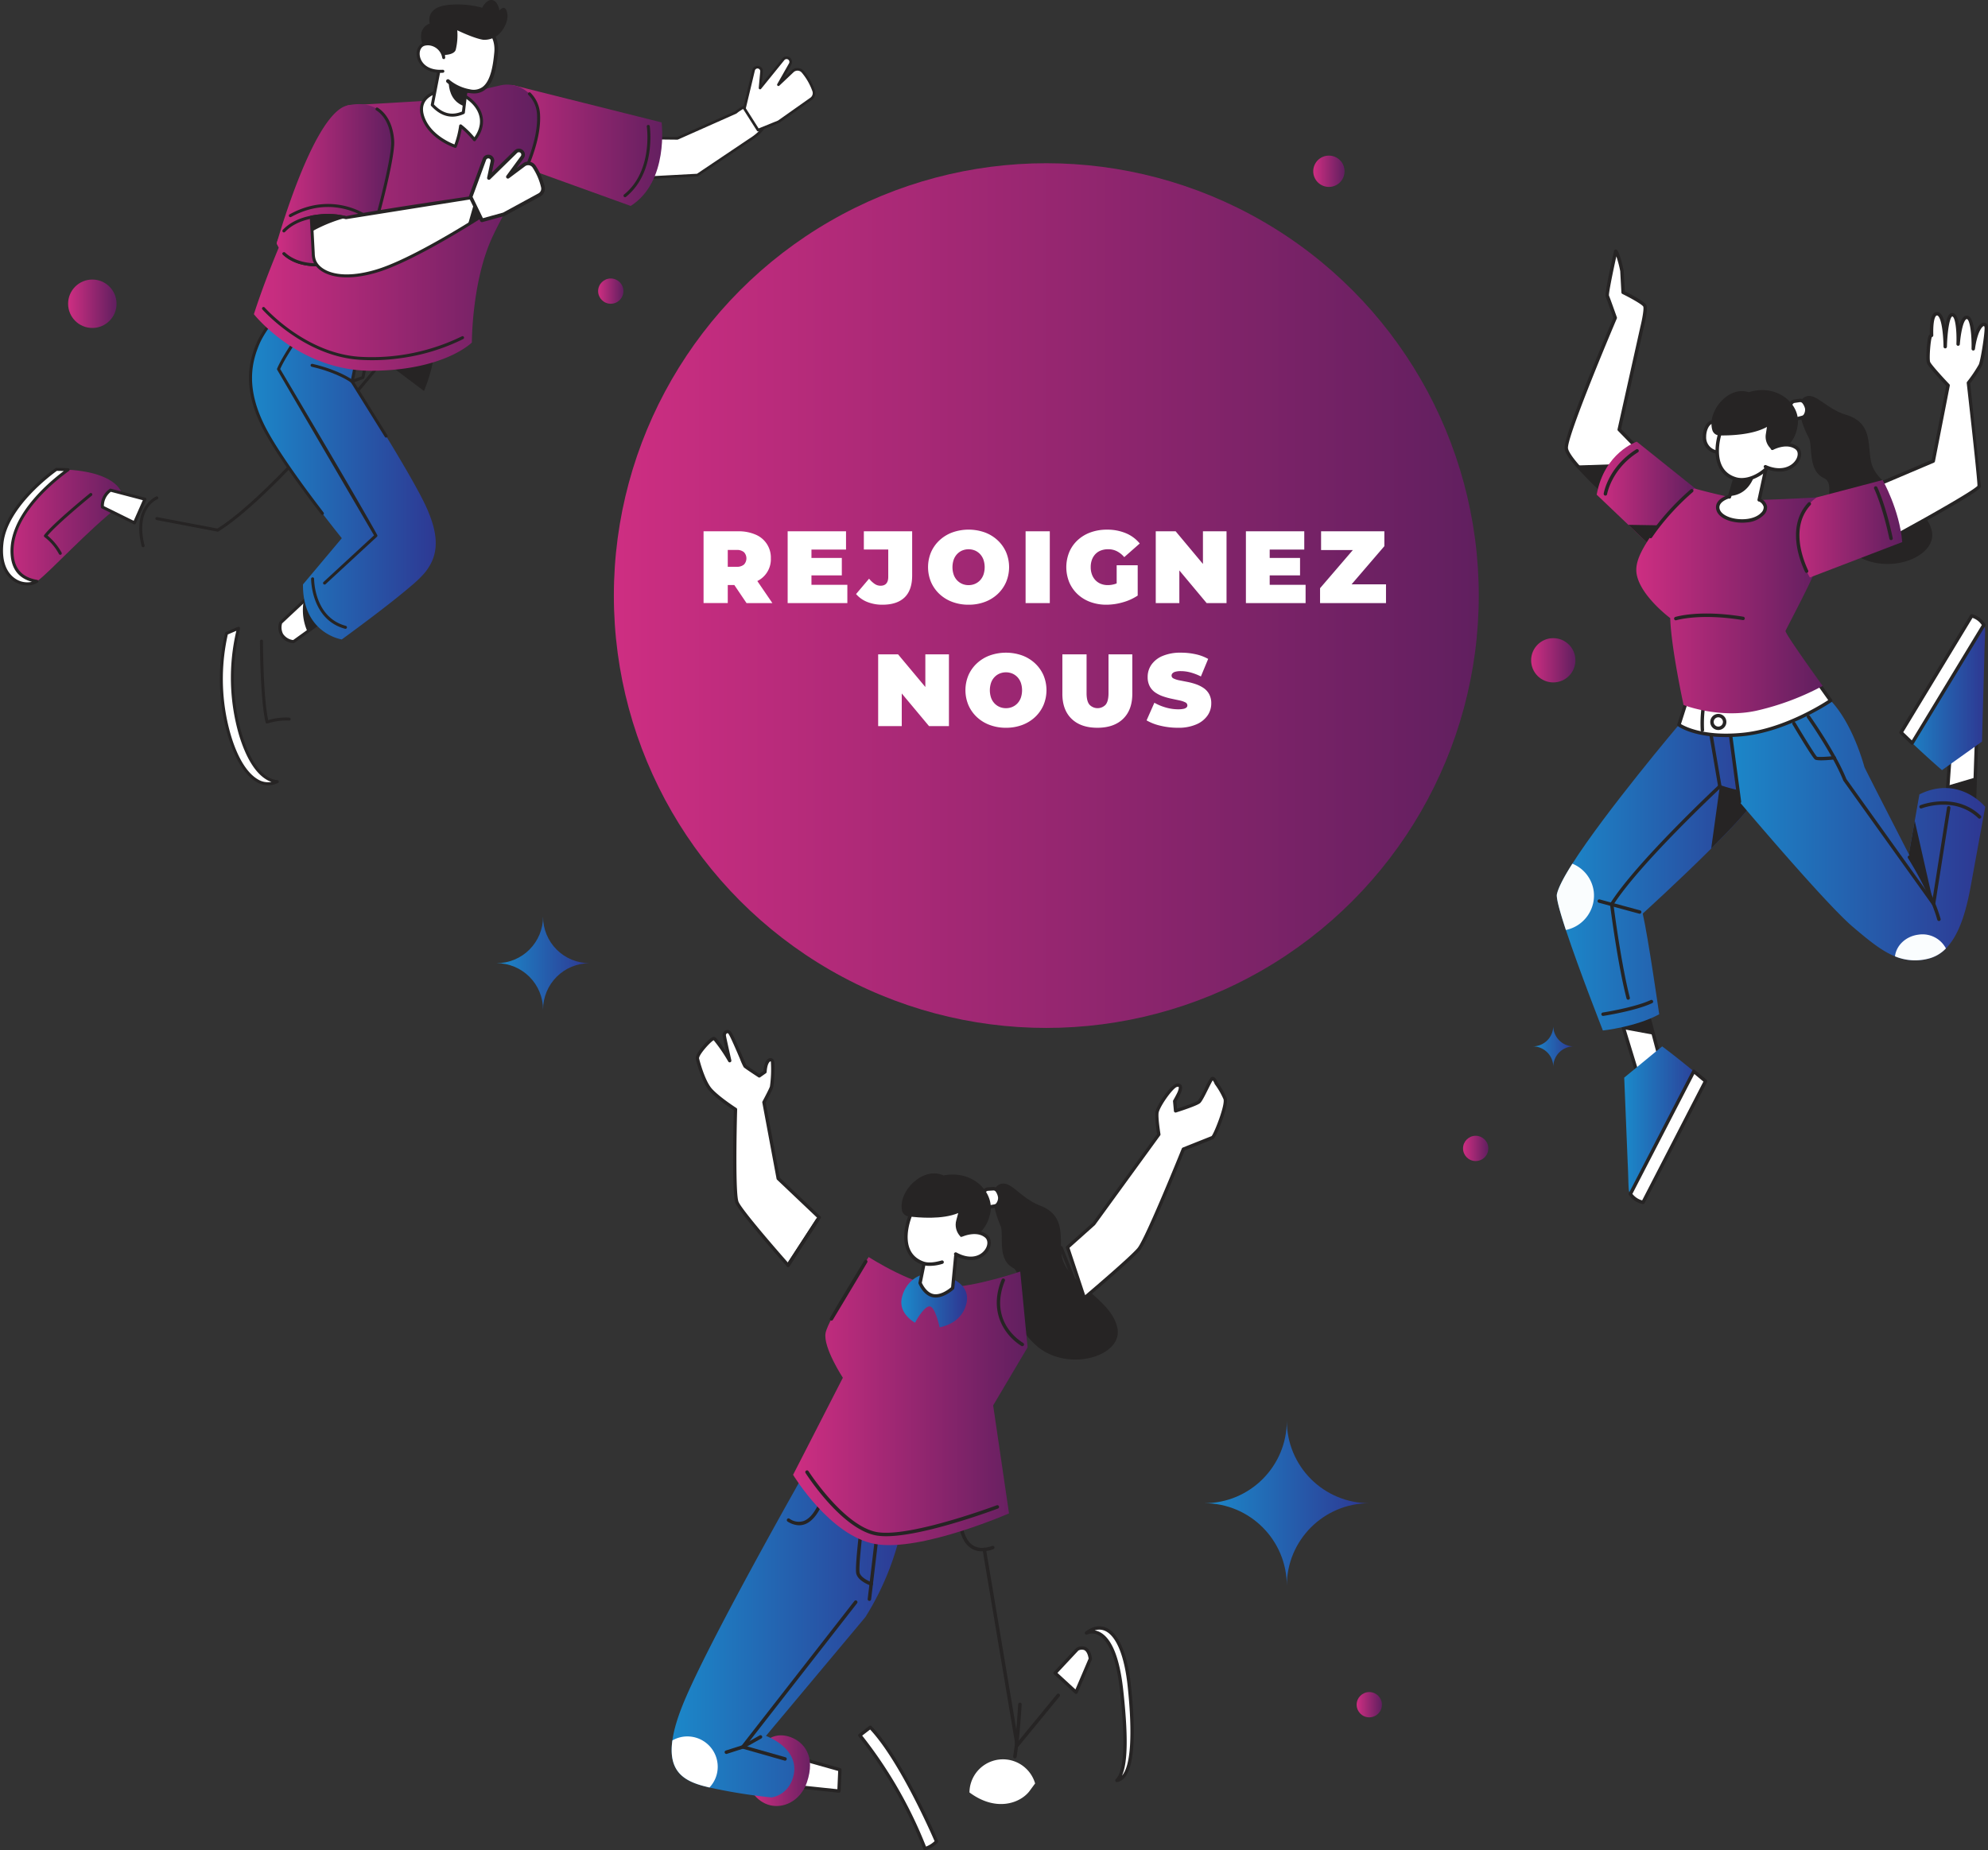 <svg xmlns="http://www.w3.org/2000/svg" xmlns:xlink="http://www.w3.org/1999/xlink" width="750.598" height="698.798" xmlns:v="https://vecta.io/nano"><rect width="100%" height="100%" fill="#333333" stroke="none"/><style><![CDATA[.B{fill:#262424}.C{fill:#fff}.D{fill:url(#D)}.E{fill:url(#E)}.F{fill:url(#H)}.G{fill:url(#C)}.H{fill:url(#G)}.I{stroke-linejoin:round}.J{stroke-miterlimit:10}]]></style><defs><linearGradient id="A" y1=".5" x2="1" y2=".5"><stop offset="0" stop-color="#1b89ca"/><stop offset="1" stop-color="#2e3792"/></linearGradient><linearGradient id="B" x1="0" xlink:href="#A"/><linearGradient id="C" x1="0" xlink:href="#A"/><linearGradient id="D" x1="0" xlink:href="#A"/><linearGradient id="E" y1=".5" x2="1" y2=".5"><stop offset="0" stop-color="#ce2e82"/><stop offset="1" stop-color="#601f5f"/></linearGradient><linearGradient id="F" x1="0" xlink:href="#E"/><linearGradient id="G" x1="0" xlink:href="#E"/><linearGradient id="H" x1="0" xlink:href="#E"/><linearGradient id="I" x1="-.001" xlink:href="#E"/></defs><g transform="translate(-54.574 -19.001)"><path d="M682.557 423.667l-8.881 3.661-5.984-19.615-1.518-4.977 10.791-.16 1.91 7.193z" class="C"/><g class="B"><path d="M673.753 427.974a.64.64 0 0 1-.692-.454l-7.5-24.593a.64.64 0 0 1 .1-.568.63.63 0 0 1 .511-.263l10.791-.165a.64.64 0 0 1 .635.48l5.592 21.1c.083.313-.078.64-.377.764l-8.881 3.661a1.22 1.22 0 0 1-.179.038zm-6.712-24.6l7.048 23.09 7.7-3.175-5.313-20.059z"/><path d="M678.876 409.768l-11.184-2.055-1.518-4.977 10.791-.16z"/></g><path d="M669.618 468.712c-.258-1.379-.2-5.117-.491-10.766l-1.306-31.981 14.328-11.793c4.141 3.077 8.679 6.748 11.938 9.423l4.451 3.712-23.6 45.767c-1.946-.389-3.663-1.523-4.786-3.16a3.4 3.4 0 0 1-.534-1.202z" fill="url(#A)"/><path d="M670.15 469.92l23.932-46.325 4.451 3.712-23.6 45.767a7.63 7.63 0 0 1-4.783-3.154z" class="C"/><path d="M675.013 473.72c-.069.01-.139.006-.206-.01-2.115-.428-3.981-1.663-5.2-3.444-.123-.195-.135-.439-.031-.645l23.932-46.325a.65.65 0 0 1 .986-.2l4.461 3.718a.65.65 0 0 1 .155.79l-23.6 45.767c-.096.193-.283.324-.497.349zm-4.11-3.852a7.06 7.06 0 0 0 3.692 2.463l23.132-44.864-3.434-2.866z" class="B"/><path d="M717.435 320.799l-.237.351c-2.85 4.224-9.413 11.2-16.538 18.319-12.1 12.087-25.853 24.551-25.853 24.551 2.055 8.87 6.227 38.022 6.227 38.022-8.84 4.812-21.268 6.129-21.268 6.129s-8.9-22.6-13.972-37.966c-2.215-6.723-3.707-12.051-3.392-13.5.558-2.545 2.721-6.63 5.84-11.53 12.5-19.641 40.227-52.449 40.227-52.449 14.065-15.371 28.739-19.058 36.06-8.494s.124 25.442-7.094 36.567z" fill="url(#B)"/><g class="B"><path d="M717.197 321.15c-2.85 4.224-9.413 11.2-16.538 18.319l3.253-23.514 11.142 3.093c.005.001.857.837 2.143 2.102z"/><path d="M669.39 396.551a.65.65 0 0 1-.7-.48c-3.444-13.363-6.2-35.286-6.227-35.508a.64.64 0 0 1 .093-.423c9.924-15.676 40.6-44.363 40.914-44.652a.65.65 0 0 1 .639-.163c.227.066.399.251.45.481a.65.65 0 0 1-.205.626c-.3.284-30.613 28.62-40.578 44.2.3 2.38 2.933 22.569 6.165 35.116a.64.64 0 0 1-.07.489.65.65 0 0 1-.395.296zm-9.474 6.108c-.354.047-.679-.202-.725-.556s.202-.679.555-.725c.119-.021 11.984-1.869 18.066-4.7.211-.106.463-.089.657.045s.3.363.276.598-.174.438-.392.53c-6.247 2.912-17.922 4.735-18.417 4.812z"/><path d="M673.728 364.074c-.081.01-.164.005-.243-.016l-15.242-4.131a.65.65 0 0 1-.296-1.092.65.65 0 0 1 .637-.158l15.242 4.131c.167.045.309.155.394.305s.107.328.06.495c-.076.25-.292.433-.552.466z"/></g><path d="M656.327 355.744c.75 6.815-3.812 13.081-10.528 14.462-2.215-6.723-3.707-12.051-3.392-13.5.558-2.545 2.721-6.63 5.84-11.53a13.1 13.1 0 0 1 8.08 10.568z" fill="#fafdfe"/><path d="M800.902 296.806l-.532 15.815-.336 9.888-10.265-3.351.253-3.475 1.3-18.293z" class="C"/><g class="B"><path d="M800.114 323.15a.7.7 0 0 1-.274-.026l-10.265-3.351c-.282-.092-.465-.365-.444-.661l1.549-21.768c.025-.32.28-.575.6-.6l9.583-.583c.182-.012.36.054.491.181s.202.303.196.485l-.867 25.7a.64.64 0 0 1-.274.506c-.087.062-.189.102-.295.117zm-9.66-4.451l8.963 2.928.816-24.133-8.308.506z"/><path d="M800.372 312.622l-.336 9.888-10.265-3.351.248-3.475 10.353-3.062z"/></g><path d="M804.043 256.29c.166 1.394-.15 5.122-.248 10.771l-.888 32-15.1 10.781c-3.919-3.356-8.2-7.327-11.266-10.218l-4.187-4.012 26.684-44.043a7.65 7.65 0 0 1 4.559 3.48c.224.383.375.803.446 1.241z" class="G"/><path d="M803.594 255.051l-27.056 44.575-4.187-4.012 26.684-44.043a7.63 7.63 0 0 1 4.559 3.48z" class="C"/><path d="M776.615 300.266c-.19.021-.38-.041-.521-.17l-4.2-4.017c-.217-.21-.259-.543-.1-.8l26.684-44.043a.65.65 0 0 1 .728-.289 8.31 8.31 0 0 1 4.952 3.79.64.64 0 0 1-.016.645l-27.056 44.575c-.103.164-.273.273-.465.3zm-3.444-4.755l3.232 3.093 26.437-43.561c-.847-1.26-2.081-2.21-3.516-2.706zm-61.432 23.322c-.069.01-.139.006-.207-.01-8.127-1.683-8.2-2.323-8.261-2.788-.067-.547-2.819-16.59-3.878-22.724a.65.65 0 0 1 .527-.749.64.64 0 0 1 .749.527l3.852 22.553a50.25 50.25 0 0 0 7.275 1.91.65.65 0 0 1-.057 1.281z" class="B"/><path d="M804.126 323.717l-5.272 28.827c-1.5 8.421-3.893 18.893-9.568 24.639a13.77 13.77 0 0 1-6.877 3.919 19.88 19.88 0 0 1-12.356-.935c-5.112-2.06-9.981-6.093-15.98-11.189-10.451-8.891-42.742-47.167-42.742-47.167-.955-5.674-4.048-30.618-4.048-30.618-1.559-21.8 30-16.564 38.482-7.626s12.536 24.448 12.769 25.145c.207.635 13.8 27.123 16.347 32.09l.408.8 2.23-12.645 1.756-9.955c15.026-7.429 24.851 4.715 24.851 4.715z" class="D"/><g class="B"><path d="M784.619 360.32l-9.335-18.727 2.231-12.645zm-73.21-37.867c-.352.042-.672-.207-.718-.558l-3.563-26.7c-.023-.171.023-.343.128-.48s.26-.226.43-.248h.01c.352-.042.672.207.718.558l3.563 26.7c.023.171-.023.343-.128.48s-.26.226-.43.248z"/><path d="M786.726 366.815c-.316.039-.613-.159-.7-.465-3.093-10.9-10.962-23.121-11.039-23.245-.139-.194-.161-.448-.055-.662s.32-.353.558-.361.462.116.581.323c.078.124 8.05 12.506 11.2 23.6a.65.65 0 0 1-.444.8c-.033.005-.067.009-.101.01z"/><path d="M784.7 360.964a.66.66 0 0 1-.6-.258l-33.489-46.8a.67.67 0 0 1-.073-.134c-4.074-10.167-13.605-23.6-13.7-23.731-.207-.289-.14-.692.15-.899s.692-.14.898.149c.1.134 9.671 13.626 13.822 23.927l32.513 45.468 5.484-34.749c.069-.338.392-.562.733-.508s.58.365.542.708l-5.726 36.287c-.041.257-.232.465-.485.527a.23.23 0 0 1-.069.012z"/><path d="M802.045 328.163c-.191.022-.382-.042-.521-.176-8.969-8.561-21.262-3.748-21.386-3.7-.331.134-.709-.026-.842-.358s.026-.709.357-.842c.129-.052 13.2-5.163 22.765 3.96.124.118.196.281.2.453s-.061.338-.179.461c-.104.11-.243.182-.394.202zm-54.87-22.341h-.005c-2.36.253-6.454.583-7.342-.01-.852-.573-6.2-9.438-8.457-13.223-.119-.198-.123-.445-.011-.647a.65.65 0 0 1 1.121-.019c2.768 4.642 7.415 12.227 8.1 12.831.49.222 3.749.067 6.459-.222a.65.65 0 0 1 .715.576.65.65 0 0 1-.576.715z"/></g><path d="M789.286 377.184a13.77 13.77 0 0 1-6.877 3.919 19.88 19.88 0 0 1-12.356-.935c.48-4.146 4.13-7.636 8.922-8.2a9.96 9.96 0 0 1 10.311 5.216z" fill="#fafdfe"/><path d="M691.252 284.042l-2.773 8.68s7.141 5.339 24.081 3.666 33.2-12.815 33.2-12.815l-4.42-6.2c.001-.007-26.88 14.884-50.088 6.669z" class="C"/><g class="B"><path d="M713.505 296.935l-.878.093c-17 1.683-24.231-3.568-24.531-3.79-.22-.165-.311-.451-.227-.713l2.773-8.68c.053-.167.172-.306.33-.382a.65.65 0 0 1 .5-.031c22.672 8.024 49.294-6.485 49.557-6.63.288-.16.651-.078.842.191l4.42 6.2c.102.14.141.315.109.485s-.128.319-.269.418c-.169.117-16.031 10.877-32.626 12.839zm-24.262-4.487c1.673 1.007 8.922 4.714 23.25 3.294 14.891-1.44 29.379-10.419 32.348-12.345l-3.7-5.2c-3.816 1.972-28.171 13.807-49.475 6.666z"/><path d="M697.411 295.356c-.171.02-.342-.028-.477-.135s-.221-.262-.241-.433c-.157-2.852-.053-5.712.31-8.545a.65.65 0 0 1 .722-.556.65.65 0 0 1 .564.716c-.345 2.731-.449 5.486-.31 8.235.021.171-.028.342-.135.477s-.263.221-.433.241z"/></g><circle cx="2.396" cy="2.396" r="2.396" transform="matrix(.993 -.117 .117 .993 700.692 289.541)" class="C"/><path d="M703.708 294.668a3.04 3.04 0 0 1-.713-6.04 3.04 3.04 0 0 1 3.377 2.663c.197 1.668-.996 3.18-2.664 3.377zm-.563-4.761a1.75 1.75 0 0 0-1.533 1.941 1.75 1.75 0 0 0 1.94 1.534 1.75 1.75 0 0 0 1.534-1.94 1.75 1.75 0 0 0-1.944-1.533z" class="B"/><path d="M674.54 142.605l-8.6 38.621 8.726 8.948-2.447 3.9h-.01v.01l-8.757 13.9a172.32 172.32 0 0 1-13.378-13.2c-2.272-2.613-3.955-5-4.125-6.428-.557-4.709 18.474-49.33 18.474-49.33l-2.995-8.256c-.395-.971 3.155-16.786 3.155-16.786.217-1.188 2.323 6.232 2.391 7.378l.439 8.044s7.6 3.738 8.194 5.106c.604 1.391-1.067 8.093-1.067 8.093z" class="C"/><g class="B"><path d="M663.536 208.628a.65.65 0 0 1-.5-.155c-4.718-4.172-9.204-8.598-13.44-13.259-2.711-3.119-4.11-5.339-4.28-6.774-.552-4.668 16.053-43.862 18.423-49.428l-2.9-7.988c-.4-.95 1.482-9.862 3.124-17.173.044-.375.372-.651.749-.63 1.342.083 2.912 8.039 2.917 8.117l.418 7.667c2.143 1.064 7.559 3.867 8.163 5.261.635 1.466-.625 6.857-1.033 8.488l-8.525 38.27 8.483 8.695c.21.215.245.546.083.8l-2.447 3.9c-.008.013-.016.025-.026.036l-8.736 13.874a.65.65 0 0 1-.454.294zm1.311-92.815c-1.513 6.841-2.922 13.936-2.793 14.788.382.9 2.881 7.915 2.984 8.215a.62.62 0 0 1-.016.47c-5.272 12.366-18.867 45.282-18.428 49 .078.651.7 2.308 3.971 6.082a166.45 166.45 0 0 0 12.753 12.635l8.318-13.22a.7.7 0 0 1 .067-.1l2.143-3.413-8.37-8.581c-.154-.156-.218-.38-.17-.594l8.6-38.621c.78-3.139 1.42-6.96 1.105-7.688-.331-.723-4.353-3.046-7.89-4.781-.209-.102-.347-.309-.361-.542 0 0-.382-6.9-.439-8.05a42.03 42.03 0 0 0-1.475-5.6zm.377-1.7z"/><path d="M672.224 194.072l-.005.01-8.757 13.9c-4.696-4.153-9.162-8.56-13.378-13.2l22.13-.713z"/></g><path d="M695.403 204.079l-10.27 14.6-5.705 8.112-.95-.9-9.113-8.695-3.842-3.661-8.1-7.724c2.886-15.96 15.134-20.013 15.134-20.013z" class="E"/><path d="M685.784 217.468l-.645 1.213-5.705 8.112-.95-.9-9.113-8.695zm-24.99-11.297a.71.71 0 0 1-.181-.005c-.352-.056-.592-.386-.537-.738.067-.408 1.729-10.094 12.258-16.719a.65.65 0 0 1 .993.522.65.65 0 0 1-.301.573c-10.012 6.3-11.653 15.738-11.669 15.831-.047.284-.277.503-.563.536zm75.512-37.384c-4.854 2.034-.692 12.129 1.1 15.325s-.49 12.428 5.773 15.423-5.189 15.521 10.678 28.037c12.227 9.645 32.983 1.988 29.973-8.592s-20.013-15.273-22.651-24.985c-1.678-6.18.836-15.18-9.48-18.3-7.7-2.323-11.562-8.514-15.393-6.908z" class="B"/><path d="M728.727 257.271c-.325.909 14.029 20.762 14.029 20.762-7.77 4.175-16.061 7.297-24.655 9.284-14.22 3.268-27.866-2.065-27.866-2.065s-4.735-21.717-5.039-32.818c0 0-11.091-8.235-12.645-16.445-.718-3.821.754-8.333 7.1-17.034 4.288-5.695 9.206-10.888 14.659-15.48 0 0 6.63 1.848 12.867 3.134 2.692.611 5.429 1.008 8.184 1.188a85.61 85.61 0 0 0 3.625-.01c7.869-.15 21.428-.924 21.428-.924l-.2 26.493c-.019 2.167-11.157 23.006-11.487 23.915z" fill="url(#F)"/><path d="M712.772 253.187a.73.73 0 0 1-.181-.005c-16.109-2.654-24.99.021-25.078.046a.65.65 0 0 1-.647-.129c-.176-.158-.251-.399-.197-.629s.229-.412.457-.475c.372-.114 9.227-2.8 25.672-.088a.65.65 0 0 1 .532.744.63.63 0 0 1-.558.537zm-34.925-30.923c-.252.029-.497-.091-.628-.308s-.124-.49.019-.699l1.9-2.69a94.75 94.75 0 0 1 13.755-14.736.65.65 0 0 1 .914.067.65.65 0 0 1-.067.914 93.29 93.29 0 0 0-13.553 14.519 92.41 92.41 0 0 0-1.874 2.654c-.107.157-.277.259-.466.279z" class="B"/><path d="M719.973 213.109c-4.177 4.451-15.763 2.912-16.775-1.854-.563-2.623 2.215-4.027 3.991-4.647.124.031.248.047.367.072l.1-.361 2.339-7.915 7.146-2.623 4.606-1.688-2.964 13.7c.067-.01.14-.005.217-.01 2.173 1.268 3.029 3.127.973 5.326z" class="C"/><g class="B"><path d="M714.238 216.29c-2.097.241-4.221.082-6.258-.47-3.026-.842-5-2.458-5.416-4.43-.5-2.313 1.069-4.229 4.409-5.39.035-.011.071-.02.108-.026l2.287-7.745a.65.65 0 0 1 .4-.423l11.752-4.311a.64.64 0 0 1 .645.119c.178.155.257.394.207.625l-2.84 13.125a4.31 4.31 0 0 1 2.226 2.891 4 4 0 0 1-1.317 3.3h0c-1.688 1.603-3.881 2.57-6.203 2.735zm-7.007-9.015c-1.538.563-3.852 1.766-3.408 3.841.31 1.466 1.993 2.757 4.5 3.454 3.6 1.007 8.747.676 11.173-1.91a2.82 2.82 0 0 0 .981-2.236 3.2 3.2 0 0 0-1.652-1.993.64.64 0 0 1-.527-.212.66.66 0 0 1-.155-.573l2.716-12.547-10.347 3.8-2.349 7.957c-.093.318-.412.515-.738.454-.066-.006-.131-.017-.194-.035zm12.738 5.835h0z"/><path d="M717.481 196.655s-1.394 9.129-9.826 9.666l2.339-7.915 7.146-2.623a4.68 4.68 0 0 1 .341.872z"/></g><path d="M804.525 142.775c.077 2.484-1.456 12.428-2.236 14.147-1.364 2.312-2.869 4.539-4.507 6.666l4.048 39.05c-.134 1.012-11.08 7.358-20.374 12.578l-12.877 7.12-4.017-19.156-.3-1.456 20.245-8.607 5.6-28.579s-6.934-7.28-7.394-8.674.1-8.979.713-9.919c.107-.152.267-.259.449-.3-.108-3.78.17-7.941 1.921-8.148 2.964-.351 3.206 10.755 3.227 12.428.047-1.647.428-12.48 2.778-12.051s2.138 9.738 2.091 11.086c.108-1.342.909-10.311 3.346-10.1 2.628.227 2.375 11.87 2.375 11.87 1.411-10.041 4.834-10.448 4.912-7.955z" class="C"/><path d="M768.65 222.977c-.118.015-.239-.005-.346-.057-.185-.086-.319-.254-.361-.454l-4.316-20.612c-.06-.302.099-.606.382-.728l19.93-8.473 5.468-27.913c-1.564-1.652-6.852-7.3-7.311-8.674-.475-1.461-.01-9.242.785-10.471a1.36 1.36 0 0 1 .336-.351c-.119-5.509.682-8.179 2.5-8.4a1.82 1.82 0 0 1 1.441.475c.924.805 1.508 2.68 1.879 4.8.356-2.127.9-3.914 1.714-4.575.32-.274.746-.392 1.162-.32 1.384.253 2.07 2.411 2.4 4.915.241-1.3.832-2.51 1.709-3.5.348-.312.809-.469 1.275-.434 1.833.16 2.556 3.723 2.824 7.131 1.074-3.32 2.452-4.564 3.589-4.5.857.046 1.435.8 1.466 1.905h0c.078 2.473-1.435 12.542-2.292 14.437a53.03 53.03 0 0 1-4.425 6.583l4.017 38.952c-.078.578-.2 1.549-20.7 13.058l-12.888 7.125a.44.44 0 0 1-.238.081zM765 202.112l4.033 19.244 12.108-6.7c16.7-9.382 19.626-11.638 20.054-12.18.036-1.564-1.472-15.975-4.053-38.812-.019-.162.025-.325.124-.454 1.646-2.066 3.129-4.256 4.435-6.552.707-1.564 2.251-11.416 2.179-13.863-.016-.418-.15-.651-.248-.656-.418-.021-2.365 1.451-3.387 8.68-.045.342-.351.588-.694.559s-.604-.322-.592-.667c.129-5.881-.7-11.117-1.781-11.209a.41.41 0 0 0-.33.134c-1.146.966-1.988 5.4-2.313 9.371-.033.346-.333.604-.68.585s-.617-.309-.611-.657c.2-5.556-.5-10.234-1.559-10.43-.016-.005-.047-.005-.119.052-.945.764-1.725 5.447-1.9 11.385-.013.351-.3.629-.651.63s-.634-.285-.64-.635c-.072-4.946-.738-10.461-2.071-11.628a.53.53 0 0 0-.439-.165c-.718.083-1.5 2.1-1.348 7.487a.64.64 0 0 1-.511.651c-.506.816-1.11 8.055-.681 9.392.284.862 4.409 5.447 7.249 8.426a.64.64 0 0 1 .165.568l-5.6 28.579c-.041.211-.184.387-.382.47zm36.231.31zm3.294-59.651h0z" class="B"/><path d="M740.422 206.857l24.97-6.568s6.392 11.251 7.394 23.426l-34.868 13.373c0 .005-11.87-19.709 2.504-30.231z" class="H"/><path d="M736.761 235.352a.65.65 0 0 1-.661-.367c-2.334-4.967-6.9-17.462 1.146-26.167.245-.252.645-.262.903-.024s.279.639.047.902c-7.513 8.132-3.15 20.013-.924 24.742.149.324.011.707-.31.862-.064.026-.132.044-.201.052zm31.889-12.375c-.33.035-.634-.182-.707-.506-2.711-12.727-5.71-18.846-5.741-18.9-.103-.206-.088-.452.039-.645s.348-.303.578-.289.436.15.539.356c.124.253 3.1 6.3 5.85 19.213.035.168.002.342-.092.486s-.241.243-.408.278c-.013.002-.038.002-.058.007z" class="B"/><path d="M705.978 182.79s-1.472-4.905-4.838-4.44-5.411 10.559 2.231 11.468z" class="C"/><path d="M701.835 190.158c-2.719-.81-4.523-3.385-4.357-6.217-.026-2.752 1.327-5.917 3.568-6.232 3.873-.537 5.478 4.668 5.545 4.89.073.223.019.468-.141.641s-.4.244-.628.189-.408-.231-.47-.457c-.015-.041-1.358-4.373-4.131-3.986-1.312.181-2.478 2.535-2.458 4.936a4.97 4.97 0 0 0 4.673 5.251.64.64 0 0 1 .563.718c-.02.171-.106.327-.241.433s-.306.155-.477.135c-.49-.055-.974-.156-1.446-.3z" class="B"/><path d="M732.1 170.511l1.921-.274a1.7 1.7 0 0 1 1.6.656 5.7 5.7 0 0 1 1.11 2.323 4.01 4.01 0 0 1-.568 2.633 1.71 1.71 0 0 1-1.038.785l-2.143.563c-.495.129-1.022.031-1.437-.269s-.674-.769-.706-1.28l-.2-3.33a1.7 1.7 0 0 1 1.461-1.807z" class="C"/><path d="M731.845 177.787a2.51 2.51 0 0 1-.687-.341 2.34 2.34 0 0 1-.971-1.766l-.2-3.33c-.067-1.223.808-2.296 2.019-2.478h0l1.916-.274c.846-.125 1.692.22 2.21.9.603.762 1.025 1.651 1.234 2.6.153 1.068-.075 2.156-.645 3.072a2.32 2.32 0 0 1-1.435 1.084l-2.143.563a2.4 2.4 0 0 1-1.298-.03zm.346-6.635c-.546.08-.94.564-.909 1.115l.2 3.33a1.06 1.06 0 0 0 .439.8 1.04 1.04 0 0 0 .893.165l2.143-.563a1.04 1.04 0 0 0 .645-.48 3.32 3.32 0 0 0 .49-2.189c-.172-.749-.511-1.45-.991-2.05a1.06 1.06 0 0 0-1-.4z" class="B"/><path d="M703.639 183.833c-1.544 6.16-1.022 13.977 6.361 16.053 5.427 1.523 13.394-3.108 16.383-11.142s3.738-15.474-6.253-18.04c-1.071-.256-2.158-.442-3.253-.558-6.1-.511-8.432-.676-12.34 10.419-.351.981-.609 2.106-.898 3.268z" class="C"/><g class="B"><path d="M709.504 200.413c-7.306-2.267-8.163-10.094-6.5-16.739l.114-.46c.253-1.022.491-1.983.8-2.866 3.883-11.034 6.377-11.4 13-10.848a26.75 26.75 0 0 1 3.361.573c3.774.96 6.361 2.726 7.668 5.22 2.132 4.079.6 9.449-.971 13.672-3.248 8.731-11.653 13.089-17.163 11.54-.098-.025-.206-.061-.309-.092zm11.406-28.816c-.3-.093-.62-.181-.945-.268-1.037-.248-2.089-.427-3.149-.537-5.928-.5-7.926-.661-11.674 9.991-.289.821-.521 1.756-.764 2.747l-.113.465h0c-.749 2.984-2.515 12.867 5.907 15.273 4.962 1.394 12.686-2.907 15.6-10.75 2.163-5.819 2.494-9.831 1.033-12.619-1.032-1.984-2.968-3.394-5.896-4.303z"/><path d="M723.542 188.739c-1.766-1.396-2.627-3.647-2.241-5.865l.408-2.644c-5.519 3.067-14.2 3.279-17.937 3.206a2.8 2.8 0 0 1-2.654-1.921c-2.169-7.146 6.113-16.987 13.708-14.39 10.569-3.325 19.378 4.208 18.547 12-.924 8.659-7.696 11.395-9.831 9.614z"/></g><path d="M723.76 188.31s5.246-2.871 9.01-.238-1.688 11.623-11.628 7.192z" class="C"/><path d="M722.65 196.525a16.4 16.4 0 0 1-1.771-.671c-.216-.09-.366-.291-.392-.524s.076-.461.267-.597.441-.157.652-.056c5.535 2.463 9.759.583 11.339-2.21.728-1.291.909-2.984-.346-3.862-3.4-2.375-8.282.248-8.328.274-.314.171-.707.056-.878-.258s-.056-.707.258-.878c.227-.124 5.643-3.031 9.692-.2 1.657 1.162 1.952 3.392.728 5.556-1.68 2.971-5.81 5.104-11.221 3.426z" class="B"/><path d="M68.502 238.543l.253-.17c4.415-3.139 19.466-19.569 30.582-28.078 3.852-2.948 1.6-12.681-19.047-13.91-1.394-.077-2.871-.124-4.435-.129 0 0-18.8 12.986-20.524 27.613-1.694 14.364 8.612 17.54 13.171 14.674z" class="F"/><path d="M77.41 228.522c.074-.011.146-.036.212-.072a.57.57 0 0 0 .2-.78 22.81 22.81 0 0 0-5.277-6.4c3.805-4.6 16.548-14.968 16.683-15.077a.57.57 0 0 0 .082-.801.57.57 0 0 0-.801-.082c-.568.46-13.874 11.287-17.23 15.727a.57.57 0 0 0-.108.444.55.55 0 0 0 .253.377 19.76 19.76 0 0 1 5.416 6.387c.117.198.341.307.569.277z" class="B"/><path d="M68.503 238.543c-4.792-.774-8.587-3.361-9.268-9.33-1.719-15.128 15.428-28.785 21.061-32.823-1.394-.077-2.871-.124-4.435-.129 0 0-18.8 12.986-20.524 27.613-1.699 14.359 8.607 17.535 13.166 14.669z" class="C"/><path d="M59.921 238.6c-2.4-1.518-6.258-5.458-5.153-14.793 1.73-14.715 19.987-27.479 20.767-28.016.094-.069.208-.104.325-.1a83.1 83.1 0 0 1 4.466.129c.24.014.445.178.511.409s-.021.479-.217.618c-5.313 3.81-22.517 17.4-20.829 32.3.573 5.008 3.532 7.982 8.8 8.834a.57.57 0 0 1 .212 1.043 6.9 6.9 0 0 1-2.788.981 9.25 9.25 0 0 1-6.094-1.405zm-1.255-9.325c-1.637-14.442 13.5-27.51 20-32.394a90.28 90.28 0 0 0-2.628-.052c-1.738 1.24-18.549 13.58-20.138 27.113-1.033 8.721 2.458 12.325 4.631 13.7 1.808 1.165 4.009 1.556 6.108 1.084-4.725-1.292-7.4-4.463-7.973-9.45z" class="B"/><path d="M109.293 207.522l-12.98-3.413c-2.075 1.436-3.248 3.852-3.093 6.371l12.118 5.979z" class="C"/><path d="M105.085 216.976l-12.118-5.979c-.193-.095-.315-.291-.315-.506a7.72 7.72 0 0 1 3.377-6.872.59.59 0 0 1 .429-.057l12.98 3.413c.161.043.294.154.367.304s.076.323.01.476l-3.955 8.943a.57.57 0 0 1-.325.3c-.038.016-.078.026-.119.031a.61.61 0 0 1-.331-.053zm-8.669-12.248a6.75 6.75 0 0 0-2.623 5.4l11.266 5.561 3.444-7.791z" class="B"/><path d="M104.8 224.984s11.865 7.776 23.818 11.876c5.452 1.864 10.92 2.969 15.283 2.22 2.385-.413 5.458-1.895 8.984-4.187 17.132-11.086 44.89-40.909 55.474-56.492 2.504-3.683 4.618-7.616 6.31-11.736 6.423-15.6 5.54-31.093-1.781-36.024-6.057-4.079-13.182-.387-20.663 6.506a181.35 181.35 0 0 0-15.206 16.677c-12.733 15.227-47.058 52.727-47.058 52.727l-17.932-2.556c-13.729 4.918-7.229 20.989-7.229 20.989z" class="D"/><path d="M191.709 149.404l22.961 17.261c6.423-15.6 5.54-31.093-1.781-36.024-6.057-4.079-13.182-.387-20.663 6.506z" class="B"/><path d="M128.619 236.86c5.452 1.864 10.92 2.969 15.283 2.22 2.385-.413 5.458-1.895 8.984-4.187-.392-4.606-5.323-9.893-13.166-9.32-9.614.702-11.751 7.373-11.101 11.287z" class="H"/><path d="M136.843 219.769c.08-.01.156-.038.222-.083 23.452-14.54 67.887-70.876 68.336-71.444a.57.57 0 0 0-.9-.7c-.444.563-44.518 56.445-67.851 71.062l-22.734-4.322a.57.57 0 0 0-.212 1.12l22.951 4.363c.062.012.126.013.188.004zm-28.164 5.903c.021-.005.041-.005.062-.01a.57.57 0 0 0 .413-.692c-3.5-13.817 4.528-17.292 4.869-17.431a.57.57 0 0 0 .291-.732.57.57 0 0 0-.72-.321c-.093.036-9.3 3.945-5.545 18.763a.58.58 0 0 0 .63.423z" class="B"/><path d="M139.591 290.253c3.521 17.617 11.111 26.663 18.448 24.4 1.333-.387 2.56-1.076 3.583-2.014 3.687-3.4 3.558-9.511 3.5-14.488-.077-6.237 1.6-31.625 1.859-36.319s-2.349-10.786-7.559-10.259c-3.521.361-9.815 2.69-14.261 4.482-2.922 1.182-5.05 2.132-5.05 2.132a75.87 75.87 0 0 0-.52 32.066z" fill="url(#F)"/><path d="M163.832 291.125c.289-.038.502-.288.492-.579s-.238-.527-.528-.547c-2.688-.144-5.38.181-7.957.96-1.895-8.53-1.983-29.606-1.983-29.823a.57.57 0 0 0-.568-.568c-.151-.001-.296.058-.403.165s-.166.252-.165.403c0 .914.088 22.455 2.153 30.685.038.156.142.287.284.361s.308.089.46.036c2.611-.854 5.356-1.223 8.1-1.089a.88.88 0 0 0 .115-.004z" class="B"/><path d="M139.591 290.254c3.521 17.617 11.111 26.663 18.448 24.4a9.8 9.8 0 0 0 1.229-.465c-3.361-.253-9.423-2.974-13.931-17.865a77.09 77.09 0 0 1-.7-40.057l-4.533 1.926a75.9 75.9 0 0 0-.513 32.061z" class="C"/><path d="M151.24 314.227c-5.365-3.191-9.81-11.891-12.206-23.86h0a77.34 77.34 0 0 1 .527-32.327.57.57 0 0 1 .315-.367 169.54 169.54 0 0 1 4.549-1.931.57.57 0 0 1 .589.1c.16.144.227.364.176.573-3.283 13.078-3.044 26.792.692 39.747 4.435 14.653 10.316 17.23 13.43 17.462a.57.57 0 0 1 .517.468.57.57 0 0 1-.326.616c-.422.191-.857.355-1.3.49a8.12 8.12 0 0 1-1.358.3 8.54 8.54 0 0 1-5.605-1.271zm-6.444-17.741c-3.689-12.787-4.027-26.307-.981-39.262l-3.227 1.379a76.5 76.5 0 0 0-.444 31.543c2.329 11.654 6.583 20.075 11.669 23.106 1.559 1.006 3.441 1.382 5.267 1.053-3.538-1.219-8.499-5.319-12.284-17.819zm-5.21-6.232h0z" class="B"/><path d="M165.382 261.323l5.282-3.8 7.786-5.607-6.661-8.277-2.571 2.411-8.628 8.075s-2.07 5.923 4.792 7.198z" class="C"/><g class="B"><path d="M165.279 261.886c-1.88-.086-3.606-1.067-4.641-2.64s-1.254-3.545-.589-5.306c.031-.087.082-.165.15-.227l11.2-10.487c.115-.109.271-.165.429-.155s.303.088.4.212l6.661 8.277c.097.123.14.28.118.435s-.105.294-.232.386l-13.068 9.408a.59.59 0 0 1-.258.1.67.67 0 0 1-.17-.003zm6.454-17.411l-10.647 9.965a5.33 5.33 0 0 0 .351 3.934 5.4 5.4 0 0 0 3.816 2.349l12.382-8.912z"/><path d="M170.664 257.523l7.786-5.607-6.661-8.277-2.571 2.411a19.85 19.85 0 0 0 1.446 11.473zm16.909-93.904c.042-.005.084-.016.124-.031l4.1-1.508a.57.57 0 0 0 .361-.418l2.561-12.2c.043-.199-.024-.405-.176-.541s-.364-.18-.557-.116a.57.57 0 0 0-.378.425l-2.5 11.886-3.8 1.4a.57.57 0 0 0 .269 1.1z"/></g><path d="M154.827 181.602c7.92 14.8 28.8 40.656 28.8 40.656l-14.657 17.458c-.176 18.567 14.648 20.772 14.648 20.772s16.961-12.273 26.193-20.219c1.797-1.477 3.478-3.09 5.029-4.823 3.965-4.848 5.716-10.512 2.8-19.559a53.77 53.77 0 0 0-2.964-7.177c-6.588-13.45-27.174-45.654-27.174-45.654s7.43-29.911-3.444-35.472c-12.727-6.506-28.476 12.82-31.966 20.937s-5.185 18.283 2.735 33.081z" class="D"/><g class="B"><path d="M176.379 213.466a.56.56 0 0 0 .268-.114c.12-.092.198-.229.217-.379s-.023-.302-.117-.421c-7.13-9.3-16.636-22.274-21.422-31.222-8.225-15.371-5.773-25.491-2.716-32.591 2.308-5.365 11.091-17.416 20.932-20.963a12.51 12.51 0 0 1 10.254.3c10.352 5.292 3.222 34.532 3.15 34.826-.036.152-.01.311.072.444l12.872 20.653a.57.57 0 0 0 .773.18.57.57 0 0 0 .198-.769l-12.753-20.467c.733-3.062 6.955-30.381-3.795-35.874-3.495-1.715-7.559-1.847-11.158-.361-10.161 3.666-19.218 16.063-21.593 21.583-3.155 7.332-5.7 17.777 2.757 33.577 4.823 9.015 14.364 22.037 21.521 31.377a.6.6 0 0 0 .54.221z"/><path d="M187.579 163.62c.226-.029.413-.192.473-.412s-.019-.455-.199-.595c-.2-.155-4.915-3.774-15.283-6.2-.204-.067-.427-.013-.578.139s-.204.376-.136.579.244.351.456.382c10.094 2.365 14.8 5.953 14.839 5.989.123.091.276.133.428.118z"/></g><path d="M204.259 237.738a8.12 8.12 0 0 0 5.556 2.53c1.797-1.477 3.478-3.09 5.029-4.823 3.965-4.848 5.716-10.512 2.8-19.559a6.52 6.52 0 0 0-5.736-2.979c-11.969.651-14.168 18.346-7.649 24.831z" class="F"/><path d="M177.195 239.757a.56.56 0 0 0 .31-.145l19.378-17.9c.191-.178.238-.462.114-.692-7.471-13.554-34.372-58.872-36.628-62.667 2.835-6.423 11.881-18.526 11.974-18.65a.57.57 0 0 0-.113-.796.57.57 0 0 0-.796.113c-.387.516-9.469 12.676-12.221 19.151a.56.56 0 0 0 .036.511l36.541 62.5-19.054 17.599c-.184.167-.237.434-.131.658s.346.353.591.318zm7.89 16.714a.57.57 0 0 0 .072-1.115c-12.025-3.217-11.989-17.6-11.984-17.746a.57.57 0 0 0-.563-.573.57.57 0 0 0-.573.563c0 .155-.041 15.418 12.826 18.861.073.016.148.02.222.01z" class="B"/><path d="M300.938 71.144l9.408.1 22.011-9.784s6.02-5.339 9.64-1.3c0 0 6.108 5.21-4.4 11.715l-19.7 13.239-21 1.131z" stroke="#262424" class="C I J"/><path d="M248.33 51.173l56.042 14.054s2.866 22.373-11.679 31.543l-44.316-16c-.006.009-14.619-15.666-.047-29.597z" class="E"/><path d="M290.627 93.471a.58.58 0 0 0 .279-.119c11.5-9.278 9.025-26.5 9-26.674-.022-.208-.156-.386-.349-.465s-.414-.045-.575.087-.236.343-.195.548c.026.165 2.4 16.755-8.587 25.615a.57.57 0 0 0 .429 1.007z" class="B"/><path d="M243.327 51.276l-23.41 5.53-34.135 2.019s-23.343 41.663-35.348 78.833c0 0 16.843 21.433 44.358 21.355s37.94-10.657 37.94-10.657-.031-22.935 7.657-39.644c5.814-12.635 18.49-31.873 17.5-46.774a11.84 11.84 0 0 0-14.562-10.662z" class="E"/><path d="M253.855 81.889c.203-.028.376-.162.454-.351 3.15-7.828 4.508-14.251 4.146-19.636a12.27 12.27 0 0 0-3.594-7.89.57.57 0 0 0-.8.811c1.922 1.909 3.082 4.453 3.263 7.156.346 5.21-.986 11.473-4.069 19.135a.57.57 0 0 0 .315.738.5.5 0 0 0 .285.037zm-48.577 72.45a76.03 76.03 0 0 0 24.216-7.311.571.571 0 1 0-.552-1 77.3 77.3 0 0 1-38.528 7.714c-20.607-1.332-35.761-18.443-35.911-18.614a.57.57 0 0 0-.8-.056.57.57 0 0 0-.056.8c.155.176 15.619 17.638 36.7 19a74.71 74.71 0 0 0 14.932-.533z" class="B"/><path d="M222.869 53.155c7.136-.186 18.779 8.365 10.853 18.608-1.541-1.93-3.293-3.681-5.225-5.22-.364 2.646-1.042 5.239-2.019 7.724 0 0-9.16-2.969-12.072-10.605s4.08-10.393 8.463-10.507z" class="C"/><path d="M226.303 74.81c-.382-.124-9.454-3.144-12.428-10.946-1.084-2.845-.96-5.287.367-7.27 1.905-2.845 5.829-3.934 8.607-4.007h0c4.291-.108 10.481 2.855 13.006 7.838 1.327 2.618 2.112 6.774-1.688 11.685a.57.57 0 0 1-.9.005 33.72 33.72 0 0 0-4.363-4.508c-.386 2.356-1.024 4.664-1.905 6.883-.078.186-.249.318-.449.346a.69.69 0 0 1-.247-.026zm2.535-8.721a32.33 32.33 0 0 1 4.859 4.745c2.344-3.335 2.742-6.743 1.146-9.9-2.251-4.44-8-7.316-11.963-7.213h0c-2.706.072-6.134 1.182-7.693 3.506-1.11 1.657-1.193 3.754-.248 6.232 2.391 6.279 9.3 9.34 11.215 10.084.843-2.288 1.438-4.659 1.776-7.074.025-.203.157-.376.346-.454.047-.019.095-.033.145-.041.149-.017.298.025.417.115z" class="B"/><path d="M221.527 39.421l-1.379 7.084-2.354 12.113c3.423 3.733 7.3 4.905 11.731 2.9l.687-5.721 1.038-8.659z" class="C"/><g class="B"><path d="M217.371 59.002c-.123-.131-.175-.314-.139-.491l3.733-19.2a.56.56 0 0 1 .361-.423c.187-.068.395-.034.552.088l9.722 7.714c.154.123.234.316.212.511l-1.725 14.38c-.025.196-.15.366-.33.449-1.002.465-2.067.782-3.16.94-3.304.445-6.397-.882-9.226-3.968zm13.271-11.624l-8.741-6.934-3.5 17.994c3.258 3.439 6.728 4.316 10.59 2.68z"/><path d="M224.883 42.086c-.651 3.191-3.346 13.962 4.931 17.023l1.435-11.974z"/></g><path d="M241.534 42.09c-.805 5.783-2.757 12.666-9.681 11.323-8.235-1.6-13.368-7.662-13.146-15.547s4.027-12.191 13.435-10.931c.8.106 1.589.279 2.36.516 5.375 1.673 7.936 6.273 7.4 11.545l-.368 3.094z" class="C"/><g class="B"><path d="M233.996 54.276c1.301-.059 2.554-.504 3.6-1.28 3.573-2.649 4.456-8.576 5-13.925.692-6.748-3.475-11.907-10.368-12.831a.71.71 0 0 0-.791.979.71.71 0 0 0 .605.421c6.175.831 9.769 5.261 9.149 11.287-.372 3.645-1.069 10.435-4.44 12.934-1.386.974-3.131 1.29-4.771.862a16.64 16.64 0 0 1-7.791-3.619c-.191-.172-.46-.227-.703-.144s-.422.292-.467.545.051.51.251.672a18.23 18.23 0 0 0 8.442 3.934c.752.144 1.519.199 2.284.164z"/><path d="M215.517 38.838c.759 1.197 1.621 2.325 2.576 3.372l3.738.449.764-2.917s3.4-.077 4.017-1.864l.041-.124a23.2 23.2 0 0 0 .568-7.316c0 0 6.32 3.082 9.805 3.583 1.432.087 2.861-.215 4.136-.873 2.788-1.25 5.354-5.623 4.993-8.659 0-.021-.005-.041-.005-.057-.583-4.451-3.005-1.477-3.005-1.477s-.521-3.583-2.742-3.929-3.769 2.9-3.769 2.9a35.14 35.14 0 0 0-13.042-1.043c-8.674.986-6.754 7.012-6.754 7.012s-6.423 1.805-1.321 10.943z"/></g><path d="M222.156 42.658c.229-1.646-.206-3.316-1.209-4.642s-2.491-2.198-4.137-2.426c-.68-.08-1.37-.035-2.034.134-4.182 1.064-3.232 10.781 6.976 10.192z" class="C"/><path d="M221.832 46.479a.57.57 0 0 0 .511-.62.57.57 0 0 0-.619-.511c-5.726.33-8.235-2.644-8.643-5.292-.284-1.848.491-3.439 1.843-3.785.597-.151 1.217-.191 1.828-.119 2.454.338 4.401 2.238 4.8 4.683.024.149.107.282.23.369s.277.12.426.091.28-.11.366-.233.12-.275.094-.423a6.78 6.78 0 0 0-5.793-5.618c-.748-.087-1.506-.038-2.236.145-1.931.491-3.062 2.618-2.685 5.06.521 3.366 3.764 6.6 9.831 6.253z" class="B"/><path d="M159.061 110.881s3.243 9.883 19.6 7.869c10.693-1.317 14.984-7.729 16.667-12.02.893-2.267 7.673-27.2 7.513-34.057s-3.965-16.667-17.059-13.858c-12.118 2.613-25.006 46.082-26.57 51.5a.94.94 0 0 1-.036.129c-.01.026-.016.046-.021.062-.052.2-.088.325-.088.356z" class="F"/><path d="M179.064 119.271c10.967-1.477 15.227-8.344 16.8-12.33.878-2.22 7.714-27.257 7.554-34.279-.052-2.138-.645-9.392-6.211-12.98a.57.57 0 0 0-.769.181.57.57 0 0 0 .155.774c5.1 3.289 5.643 10.058 5.69 12.051.155 6.7-6.619 31.666-7.471 33.835-1.8 4.585-6.02 10.29-15.882 11.623-.108.015-.217.031-.33.041-9 1.11-13.884-1.466-16.4-3.816a.57.57 0 1 0-.78.831c2.69 2.52 7.879 5.277 17.312 4.115zm14.875-17.297a.6.6 0 0 0 .372-.212.56.56 0 0 0-.093-.8c-.134-.1-13.414-10.332-30.288-1.022a.571.571 0 1 0 .552 1c16.2-8.932 28.909.821 29.038.919a.54.54 0 0 0 .419.115z" class="B"/><path d="M159.061 110.876s2.633 8.039 15.149 8.143a35.64 35.64 0 0 0 4.451-.274c10.693-1.317 14.984-7.729 16.667-12.02-2.841-2.683-6.327-4.587-10.12-5.525-3.234-.808-6.586-1.037-9.9-.676-1.146.119-2.21.274-3.2.475-9.717 1.936-12.3 7.528-12.9 9.315-.009.044-.021.087-.036.129-.01.026-.015.046-.021.062-.038.116-.067.235-.088.356z" class="H"/><path d="M179.064 119.271c10.972-1.477 15.232-8.344 16.8-12.33.083-.215.03-.459-.134-.62a23.17 23.17 0 0 0-10.373-5.664c-3.3-.822-6.719-1.056-10.1-.692-1.093.107-2.181.269-3.258.485-4.569.909-8.148 2.711-10.636 5.354a.57.57 0 0 0 .281.955.57.57 0 0 0 .55-.175c2.323-2.468 5.7-4.156 10.037-5.019a31.53 31.53 0 0 1 3.15-.47c3.247-.353 6.531-.129 9.7.661 3.573.88 6.87 2.641 9.588 5.122-1.9 4.57-6.211 10.068-16.068 11.308a35.47 35.47 0 0 1-4.379.268c-6.387-.052-10.063-2.251-12.02-4.084-.109-.103-.255-.158-.405-.154s-.292.069-.395.18a.57.57 0 0 0 .026.805c2.107 1.972 6.036 4.332 12.789 4.389 1.512.004 3.023-.087 4.523-.274z" class="B"/><path d="M173.094 116.74a6.17 6.17 0 0 0 1.115 2.282c2.819 3.666 10.4 5.989 22.718 2.277 10.012-3.026 25.45-11.994 34.32-17.442l6.914-4.348-2.721-6.279-1.2.17-49.031 7.807c-3.234-.808-6.586-1.037-9.9-.676-1.146.119-2.21.274-3.2.475l.289 5.365.434 8.029.01.243c.008.706.092 1.409.252 2.097z" class="C"/><g class="B"><path d="M173.761 119.369a6.64 6.64 0 0 1-1.219-2.494h0c-.172-.721-.262-1.459-.268-2.2l-.728-13.631c-.014-.281.179-.53.454-.589 1.077-.216 2.165-.378 3.258-.485 3.337-.358 6.71-.134 9.97.661 9.826-2.045 37.465-6.124 48.932-7.786l1.208-.17a.57.57 0 0 1 .6.336l2.721 6.279a.57.57 0 0 1-.212.7c-.026.015-2.783 1.817-6.929 4.358-8.488 5.215-24.257 14.421-34.455 17.5-2.36.726-4.773 1.263-7.218 1.606-8.529 1.141-13.832-1.116-16.114-4.085zm61.329-25.517l-.769.108-48.994 7.8c-.085.019-.174.017-.258-.005-3.169-.79-6.453-1.014-9.7-.661-.94.093-1.833.222-2.664.377l.692 12.913.01.258a8.8 8.8 0 0 0 .238 1.962h0a5.5 5.5 0 0 0 1.017 2.07c2.638 3.434 9.831 5.783 22.1 2.076 10.074-3.041 25.744-12.2 34.186-17.38l6.5-4.079z"/><path d="M231.249 103.862l6.914-4.348-2.721-6.279-1.2.17zm-58.85 2.516a55.83 55.83 0 0 1 12.815-5.168 28.23 28.23 0 0 0-9.9-.676l-3.2.475z"/></g><g class="C"><path d="M335.636 59.997l3.459-14.457a1.53 1.53 0 0 1 1.647-1.167h0a1.53 1.53 0 0 1 1.368 1.663l-.563 6.2 8.783-10.843c.52-.64 1.445-.771 2.122-.3h0c.665.465.869 1.358.47 2.065l-4.44 7.828 5.375-5.081c.528-.503 1.241-.764 1.969-.722s1.406.384 1.873.944a23.05 23.05 0 0 1 4.094 7.187c.377 1.11-.023 2.335-.981 3.01l-12.252 8.649-7.76 3.15z" stroke="#262424" class="I J"/><path d="M232.256 93.377l5.215-14.235c.27-.736 1.042-1.159 1.807-.991h0c.836.186 1.368 1.009 1.193 1.848l-1.306 6.206 10.182-9.945a1.6 1.6 0 0 1 2.184-.052h0a1.6 1.6 0 0 1 .227 2.143l-5.421 7.4 6.046-4.513c.596-.445 1.349-.625 2.081-.495s1.379.555 1.786 1.177a23.5 23.5 0 0 1 3.294 7.766 2.7 2.7 0 0 1-1.353 2.933l-13.435 7.31-8.23 2.272z"/></g><path d="M236.588 102.888c-.283.026-.552-.127-.676-.382l-4.27-8.829a.68.68 0 0 1-.026-.532l5.215-14.235a2.25 2.25 0 0 1 4.316 1.239l-.842 4 8.571-8.37c.851-.833 2.2-.872 3.098-.091s1.047 2.122.341 3.081l-2.726 3.723 2.385-1.781a3.38 3.38 0 0 1 4.848.857 24.37 24.37 0 0 1 3.392 7.993 3.39 3.39 0 0 1-1.694 3.676l-13.435 7.306a.5.5 0 0 1-.145.057l-8.23 2.272c-.04.008-.081.013-.122.016zm-3.589-9.547l3.9 8.055 7.606-2.1 13.368-7.27c.783-.424 1.195-1.312 1.012-2.184a22.95 22.95 0 0 0-3.2-7.538c-.304-.465-.786-.783-1.333-.879s-1.109.039-1.553.373l-6.046 4.513c-.271.204-.65.179-.892-.059s-.273-.617-.074-.891l5.421-7.4c.292-.384.236-.929-.128-1.245s-.911-.297-1.251.045l-10.182 9.944c-.216.209-.543.253-.806.108s-.401-.444-.34-.738l1.306-6.206a.88.88 0 0 0-1.688-.48z" class="B"/><path d="M356.815 683.154l14.881 4.177-.351 8.065-17.53-1.842z" class="C"/><path d="M371.282 696.026h-.005l-17.524-1.843c-.184-.019-.351-.12-.454-.274s-.134-.348-.083-.527l3-10.4c.096-.332.443-.523.775-.428l14.878 4.183c.28.079.47.339.46.63l-.356 8.065c-.007.173-.086.336-.217.449-.134.106-.303.157-.474.145zm-16.657-3.021l16.115 1.7.3-6.9-13.8-3.878z" class="B"/><path d="M408.185 714.449a10.23 10.23 0 0 1-4.347 2.711c-4.249 1.452-8.953.405-12.185-2.711-5.664-5.292-23.044-17.638-23.044-17.638 3.191-8.814-.744-12.1-.744-12.1a94.53 94.53 0 0 1 11.354-10.357c2.318-1.843 3.96-3.046 3.96-3.046 12.057 12.605 25.006 43.141 25.006 43.141z" class="D"/><path d="M408.189 714.444a10.23 10.23 0 0 1-4.347 2.711c-6.01-15.422-14.309-29.851-24.619-42.8 2.318-1.843 3.96-3.046 3.96-3.046 12.052 12.603 25.006 43.135 25.006 43.135z" class="C"/><path d="M403.776 717.784a.63.63 0 0 1-.527-.4 164.43 164.43 0 0 0-24.52-42.628.63.63 0 0 1-.139-.465c.018-.166.101-.319.232-.423l3.976-3.062a.63.63 0 0 1 .826.072c12 12.536 25.006 43.02 25.135 43.325a.62.62 0 0 1-.114.666 10.8 10.8 0 0 1-4.616 2.886.59.59 0 0 1-.253.029zm-23.669-43.325c10.024 12.724 18.14 26.841 24.092 41.905a9.61 9.61 0 0 0 3.243-2.045c-1.518-3.511-13.326-30.334-24.34-42.163l-2.995 2.303z" class="B"/><path d="M345.017 675.598s3.15-2.37 8.07-.563 9.593 7.1 6.129 17.121-15.64 12.449-21.221 2.726 7.022-19.284 7.022-19.284z" fill="url(#F)"/><path d="M381.304 629.709l-37.522 44.848c5.463 2.184 12.16 7.177 10.419 14.865-1.735 7.668-8.318 8.38-8.318 8.38a202.94 202.94 0 0 1-23.452-3.749c-.744-.17-1.466-.361-2.189-.552-7.8-2.071-13.4-5.871-11.8-17.225.594-4.312 2.23-9.686 5.184-16.476 10.7-24.686 44.255-83.764 44.255-83.764 11.623-20.271 41.394-20.586 39.081 6.909a104.75 104.75 0 0 1-15.658 46.764z" class="D"/><path d="M355.679 594.992a8.7 8.7 0 0 1-3.78-1.4c-.266-.208-.33-.583-.149-.868s.548-.385.849-.232c1.585 1.202 3.668 1.528 5.545.868 4.874-1.957 7.167-11.091 7.187-11.179.049-.234.221-.422.45-.492s.477-.009.647.158.237.414.173.644c-.1.4-2.473 9.872-7.967 12.082-.937.376-1.951.52-2.955.419z" class="B"/><path d="M325.51 687.295a11.32 11.32 0 0 1-3.072 6.759l-2.189-.552c-7.8-2.07-13.4-5.871-11.8-17.225a11.3 11.3 0 0 1 6.754-1.456 11.46 11.46 0 0 1 10.307 12.474z" class="C"/><g class="B"><path d="M350.901 683.913c-.04-.004-.08-.011-.119-.021l-15.934-4.533a.64.64 0 0 1-.444-.428.65.65 0 0 1 .109-.6l42.649-54.7c.225-.275.629-.32.909-.102s.335.621.124.907l-42.05 53.936 15 4.265c.327.093.53.42.466.754s-.371.565-.709.532z"/><path d="M328.763 681.372a.66.66 0 0 1-.591-.584.66.66 0 0 1 .452-.697l6.139-1.972 6.65-3.749c.313-.159.695-.043.868.262s.074.693-.223.879l-6.707 3.785a.48.48 0 0 1-.119.052l-6.2 1.993a.61.61 0 0 1-.269.031z"/></g><path d="M476.294 691.389h-.021c-6.748 1.177-15.035-20.018-16.894-29.3a56.6 56.6 0 0 1 .01-20.421c.279-1.038 2.731-4.027 5.3-5.927a.43.43 0 0 1 .062-.036c.685-.534 1.435-.979 2.231-1.327 6.908-2.866 12.268 5.184 13.987 21.381 1.694 16.196 2.078 34.391-4.675 35.63z" fill="url(#B)"/><path d="M476.294 691.389h-.025c3.506-3.552 3.878-14.762 1.771-34-2.845-25.966-12.413-22.094-13.3-21.675.685-.534 1.435-.979 2.231-1.327 6.909-2.866 12.268 5.184 13.987 21.381 1.711 16.187 2.09 34.382-4.664 35.621z" class="C"/><path d="M476.237 692.014h-.021a.62.62 0 0 1-.532-.413.63.63 0 0 1 .145-.656c3.232-3.273 3.738-13.915 1.6-33.489-1.58-14.437-5.215-19.316-7.988-20.865-1.338-.802-2.978-.917-4.415-.31-.291.141-.642.036-.809-.241s-.096-.636.164-.828c.729-.565 1.525-1.039 2.37-1.41 2.029-.941 4.392-.815 6.309.336 4.306 2.556 7.342 10.213 8.54 21.557 2.411 23.023.666 35.239-5.184 36.308a.68.68 0 0 1-.179.011zm-8.354-57.292c.763.126 1.497.387 2.169.769 4.4 2.463 7.306 9.81 8.623 21.825 1.864 17.044 1.735 27.283-.475 32.255 3.3-3.687 4.069-15.4 2.148-33.742-1.156-10.941-3.976-18.257-7.936-20.612-1.362-.827-3.021-1.009-4.53-.495z" class="B"/><path d="M452.935 650.81l8.375-8.969s4.058-2.468 4.941 3.6l-5.4 12.635z" class="C"/><path d="M460.794 658.71a.62.62 0 0 1-.367-.16l-7.915-7.27c-.123-.114-.195-.272-.2-.439a.65.65 0 0 1 .17-.454l8.375-8.969a.69.69 0 0 1 .134-.108c1.048-.627 2.325-.737 3.465-.3 1.275.6 2.091 2.065 2.427 4.348a.67.67 0 0 1-.041.336l-5.4 12.635c-.08.187-.245.324-.444.367a.74.74 0 0 1-.204.014zm-6.965-7.931l6.8 6.242 4.977-11.653c-.279-1.714-.857-2.829-1.688-3.217a2.68 2.68 0 0 0-2.21.2z" class="B"/><path d="M441.24 657.925c.225-1.564.733-3.074 1.5-4.456 1.058-1.487 6.284-4.575 9.965-4.642s12.407 3.873 12.851 11.426c.31 4.806-1.283 9.541-4.435 13.182-.847 1.007-3.589 3.94-5.628 3.191s-14.253-18.701-14.253-18.701z" fill="url(#F)"/><path d="M459.234 670.421s-8.648 14.565-13.843 22.1l-2.256 3.072c-3.619 4.5-12.64 7.688-22.538.325a36.56 36.56 0 0 1-6.144-5.917c-12.139-14.509-31.677-63.477-31.677-63.477s3.594-56.812 17.669-60.617c24.175-6.521 30.9 20.994 33.778 37.986 2.886 16.972 5.375 55.448 5.375 55.448 5.855-5.272 11.457-8.081 17.1-2.37 5.624 5.728 2.536 13.45 2.536 13.45z" class="D"/><g class="B"><path d="M383.453 617.822a.78.78 0 0 1-.15-.031c-.2-.067-4.905-1.7-5.468-4.678-.511-2.706 1.528-19.058 1.616-19.755.045-.351.361-.603.713-.568h.021c.359.046.613.374.568.733-.589 4.678-2.024 17.271-1.626 19.347.351 1.849 3.444 3.284 4.606 3.682.316.107.502.434.43.76s-.377.546-.709.51z"/><path d="M382.771 623.585h-.016a.65.65 0 0 1-.573-.728l3.222-27.123c.02-.239.169-.447.388-.544s.473-.067.663.079.285.383.249.62l-3.222 27.123a.66.66 0 0 1-.711.573zm41.755-18.754a7.25 7.25 0 0 1-3.439-1.218c-4.28-2.9-4.564-9.733-4.575-10.022-.019-.239.095-.47.297-.6s.459-.14.669-.024.341.337.34.577c0 .062.274 6.464 4.007 8.989 1.869 1.265 4.353 1.363 7.368.279.338-.113.705.065.825.402s-.052.706-.386.832a11.94 11.94 0 0 1-5.106.785z"/></g><path d="M445.397 692.519l-2.256 3.072c-3.619 4.5-12.64 7.688-22.538.325a17.05 17.05 0 0 1 .057-1.038 12.65 12.65 0 0 1 24.737-2.359z" class="C"/><g class="B"><path d="M438.571 678.774c-.036-.005-.073-.012-.108-.021a.65.65 0 0 1-.475-.522l-12.423-73.959c-.06-.356.181-.694.537-.754s.694.181.754.537l12.185 72.539 14.591-17.777c.233-.267.636-.302.911-.077s.322.626.106.908l-15.505 18.892a.67.67 0 0 1-.573.234z"/><path d="M437.699 683.076c-.016 0-.031-.005-.041-.005-.172-.028-.326-.123-.427-.265s-.143-.318-.115-.489c1.193-7.28 1.874-19.543 1.885-19.667.004-.241.139-.46.352-.572s.471-.098.671.037.31.367.288.607c-.005.124-.7 12.454-1.895 19.806-.06.342-.372.58-.718.548z"/></g><path d="M363.863 478.744l-11.752 18.082s-17.782-20.075-19.275-23.725-.563-35.126-.563-35.126-6.361-4.053-9.351-7.358-5.045-11.829-5.045-11.829c-.17-1.957 5.339-7.75 6.258-7.59.9.16 5.793 8.143 5.943 8.39l-2.045-9.382c-.176-1.167 1-2.132 1.921-1.327s5.628 12.459 5.886 12.769 5.391 3.676 5.391 3.676l2.158-1.513c.346-5.137 2.494-5.076 2.829-4.038s.052 8.478-.356 9.733-2.85 5.757-2.85 5.757l5.38 28.8z" class="C"/><path d="M352.054 497.45c-.157-.015-.303-.089-.408-.207-.728-.821-17.87-20.2-19.388-23.9-1.451-3.563-.723-31.372-.62-35.028-1.317-.857-6.506-4.322-9.175-7.275-3.062-3.382-5.1-11.746-5.189-12.1l-.015-.093c-.16-1.828 3.082-5.452 4.678-6.919 1.4-1.291 1.941-1.415 2.313-1.348.279.047.945.165 4.42 5.561l-1.25-5.84c-.145-.85.254-1.7 1-2.132.637-.348 1.425-.251 1.957.243.63.547 2.091 3.8 4.74 10.006l1.234 2.845c.418.341 2.716 1.89 4.879 3.31l1.564-1.1c.346-4.151 1.864-4.792 2.509-4.869a1.41 1.41 0 0 1 1.523.981c.367 1.151.1 8.716-.356 10.12-.377 1.157-2.308 4.771-2.788 5.669l5.3 28.383 15.314 14.535c.221.209.26.546.093.8l-11.752 18.082a.63.63 0 0 1-.48.284.84.84 0 0 0-.103-.008zm-33.551-78.761c.176.713 2.158 8.488 4.885 11.5 2.9 3.2 9.16 7.213 9.222 7.249a.63.63 0 0 1 .289.547c-.258 8.716-.661 31.976.516 34.873 1.115 2.726 12.356 15.836 18.619 22.925l11.013-16.951-15.082-14.318c-.096-.091-.161-.211-.186-.341l-5.38-28.8c-.027-.141-.004-.288.067-.413.671-1.239 2.489-4.668 2.809-5.654.437-3.097.556-6.23.356-9.351-.016-.078-.091-.131-.17-.119-.325.041-1.218.836-1.43 4.007a.61.61 0 0 1-.263.47l-2.158 1.513a.62.62 0 0 1-.707.01c-3.459-2.267-5.318-3.547-5.53-3.8a23.56 23.56 0 0 1-1.409-3.144c-1.239-2.907-3.821-8.958-4.415-9.557-.132-.143-.345-.178-.516-.083-.282.183-.426.517-.367.847.1.64.744 3.609 1.921 8.829l.114.511c.068.301-.095.606-.382.718a.63.63 0 0 1-.769-.253c-1.618-2.829-3.462-5.523-5.514-8.055-1.217.583-5.569 5.379-5.533 6.841z" class="B"/><path d="M361.09 474.552l-13.698 20.11 21.422 26.1 15.8-25.042c.036-.372-23.524-21.168-23.524-21.168z" class="F"/><path d="M352.05 497.477a.63.63 0 0 1-.294-.1.65.65 0 0 1-.191-.9l11.111-17.1c.197-.302.602-.388.904-.191s.388.602.191.904l-11.111 17.1a.65.65 0 0 1-.61.287zm80.281-31.326c-5.06 1.678-1.632 12.2-.067 15.562s-1.451 12.511 4.642 16.022-6.439 15.273 8.623 29.142c11.607 10.683 33.159 4.549 30.933-6.366s-19.037-16.966-20.953-26.978c-1.219-6.371 2.014-15.263-8.168-19.207-7.593-2.95-11.016-9.502-15.01-8.175z" class="B"/><path d="M382.56 493.718s-15.258 23.266-16.275 28.677 6.521 16.913 6.521 16.913l-18.789 36.654s13.941 23.131 31.068 26.147 50.461-11.576 50.461-11.576l-5.989-40.78 13-21.928-2.773-28.625s-16.843 5.829-28.006 6.01-29.218-11.492-29.218-11.492z" fill="url(#F)"/><path d="M368.428 517.738a.69.69 0 0 1-.258-.083c-.152-.085-.263-.227-.31-.395a.65.65 0 0 1 .062-.498c3.49-6.191 12.888-21.546 12.98-21.7.195-.293.586-.379.886-.196s.401.571.229.878l-12.96 21.66c-.122.229-.371.362-.629.334zm18.366 81.321l-.909-.108c-13.151-1.941-26.622-22.827-27.19-23.715-.153-.301-.052-.668.232-.849s.66-.117.868.149c.134.212 13.719 21.268 26.276 23.121 12.691 1.864 44.528-10.063 44.848-10.182.335-.116.702.056.827.388s-.038.703-.367.836c-1.281.483-31.078 11.651-44.585 10.36z" class="B"/><path d="M408.164 500.099c-7.043-1.239-12.128 3.681-13.177 9.428s5.065 9 5.065 9 3.067-5.886 5.349-6.17 3.919 7.89 3.919 7.89 7.864-1 9.991-8.4-4.909-10.648-11.147-11.748z" fill="url(#B)"/><path d="M404.865 489.138l-2.9 14.38s1.719 4.342 5.158 4.838 7.136-2.907 7.136-2.907l1.544-16.135z" class="C"/><path d="M407.292 509.006l-.253-.031c-3.754-.542-5.576-5.034-5.654-5.225a.6.6 0 0 1-.031-.356l2.9-14.38c.061-.296.323-.508.625-.506l10.946.17a.63.63 0 0 1 .459.212c.119.13.176.305.155.48l-1.544 16.135a.63.63 0 0 1-.2.4c-.159.148-3.789 3.447-7.403 3.101zm-4.668-5.556c.341.754 1.916 3.9 4.6 4.286 2.706.4 5.7-1.962 6.449-2.6l1.456-15.211-9.743-.155z" class="B"/><path d="M427.593 468.057l1.957-.129a1.72 1.72 0 0 1 1.564.785 5.78 5.78 0 0 1 .94 2.432 4.03 4.03 0 0 1-.78 2.613 1.71 1.71 0 0 1-1.11.707l-2.21.4a1.73 1.73 0 0 1-2.039-1.73l.057-3.382a1.74 1.74 0 0 1 1.621-1.696z" class="C"/><path d="M427.422 475.544c-.484-.046-.942-.241-1.311-.558a2.38 2.38 0 0 1-.842-1.859l.057-3.382a2.4 2.4 0 0 1 2.231-2.344h0l1.957-.129a2.37 2.37 0 0 1 2.158 1.084 6.47 6.47 0 0 1 1.043 2.721c.071 1.09-.245 2.171-.893 3.051a2.33 2.33 0 0 1-1.533.981l-2.21.4c-.216.042-.437.054-.657.035zm.212-6.831c-.559.039-.995.498-1.007 1.058l-.057 3.382a1.08 1.08 0 0 0 1.27 1.074l2.21-.4a1.05 1.05 0 0 0 .687-.434c.469-.625.706-1.393.671-2.174a5.2 5.2 0 0 0-.842-2.148c-.213-.326-.587-.512-.976-.485z" class="B"/><path d="M397.81 479.292c-2.04 6.1-2.122 14.039 5.174 16.708 5.365 1.962 13.77-2.1 17.416-9.976s4.983-15.34-4.905-18.707c-1.062-.344-2.145-.617-3.243-.816-6.118-.991-8.463-1.337-13.275 9.563-.433.962-.785 2.077-1.167 3.228z" class="C"/><g class="B"><path d="M404.662 497.04a7.71 7.71 0 0 1-1.905-.423c-7.513-2.752-7.8-10.858-5.566-17.529l.145-.439c.336-1.017.651-1.978 1.038-2.845 2.437-5.525 4.3-8.292 6.413-9.537 2.169-1.275 4.43-.909 7.564-.4.348.066.58.397.524.746s-.38.591-.731.545c-5.948-.96-7.951-1.286-12.573 9.18-.356.811-.666 1.74-.991 2.726l-.145.444c-.991 2.953-3.568 12.831 4.776 15.887 1.652.6 3.841.491 6.883-.367.226-.064.468-.003.636.161s.235.405.176.632-.235.405-.461.467c-1.866.6-3.826.854-5.783.752z"/><path d="M417.282 486.046c-1.653-1.631-2.28-4.037-1.632-6.268l.718-2.664c-6 2.52-14.932 1.75-18.748 1.255-1.236-.139-2.243-1.054-2.499-2.271-1.41-7.569 8.189-16.714 15.681-13.192 11.21-2.21 19.383 6.506 17.648 14.406-1.936 8.765-9.181 10.799-11.168 8.734z"/></g><path d="M417.782 485.385s5.52-2.489 9.118.465-1.776 12-11.473 6.759z" class="C"/><path d="M420.137 494.808a13.23 13.23 0 0 1-5.019-1.626c-.211-.109-.346-.323-.354-.56s.113-.46.316-.582.456-.126.662-.009c5.416 2.927 9.206 1.188 10.807-1.2 1.11-1.657 1.089-3.542-.062-4.482-3.237-2.654-8.385-.392-8.437-.372a.66.66 0 0 1-.871-.329.66.66 0 0 1 .329-.871c.243-.108 5.938-2.623 9.8.553 1.678 1.379 1.812 4 .315 6.222a7.84 7.84 0 0 1-7.487 3.256z" class="B"/><path d="M457.638 490.058l9.9-8.824 24.572-33.8s-.95-5.767-.728-8.086 5.489-10.037 7.476-10.476 1.415 1.575 1 2.6-1.766 3.4-1.766 3.4l.336 3.666s7.75-2.453 8.845-3.413 4.079-7.941 4.838-8.679 1.657 1.663 1.657 1.663a29.66 29.66 0 0 1 3.33 5.767c.893 2.463-3.867 14.22-4.73 14.7s-11 4.394-11 4.394-13.719 34.073-16.832 37.78-20.555 18.448-20.555 18.448z" class="C"/><path d="M463.927 509.827a.81.81 0 0 1-.109-.021.61.61 0 0 1-.423-.408l-6.351-19.148c-.079-.238-.008-.501.181-.666l9.857-8.778 24.376-33.541c-.464-2.637-.696-5.31-.692-7.988.248-2.571 5.669-10.523 7.967-11.029a1.72 1.72 0 0 1 1.812.413c.506.6.475 1.621-.093 3.036-.361.9-1.384 2.731-1.7 3.3l.248 2.69c2.969-.96 7.208-2.463 7.874-3.046 1.057-1.545 1.969-3.183 2.726-4.895.564-1.323 1.263-2.584 2.086-3.764.252-.261.622-.372.976-.294.842.186 1.435 1.472 1.678 2.107a29.26 29.26 0 0 1 3.366 5.855c.558 1.549-.62 5.489-1.7 8.519-.093.258-2.3 6.382-3.3 6.945-.826.46-9.025 3.635-10.833 4.332-1.358 3.366-13.8 34.083-16.832 37.7-3.108 3.707-19.915 17.922-20.633 18.526a.59.59 0 0 1-.481.155zm-5.561-19.577l5.927 17.87c3.3-2.8 17.085-14.566 19.77-17.772 3.01-3.594 16.595-37.274 16.729-37.614a.64.64 0 0 1 .356-.351l10.884-4.337c1.007-1.079 5.241-11.87 4.482-13.962-.869-1.985-1.959-3.865-3.248-5.607a.56.56 0 0 1-.083-.155 4.72 4.72 0 0 0-.723-1.317c-.341.485-1.115 2.039-1.75 3.31-1.4 2.814-2.37 4.7-3.026 5.277-1.136 1-7.755 3.124-9.067 3.537a.62.62 0 0 1-.537-.078c-.158-.105-.26-.276-.279-.465l-.336-3.666a.64.64 0 0 1 .077-.367c.016-.026 1.337-2.349 1.73-3.325.418-1.043.4-1.626.3-1.756-.021-.026-.181-.088-.583 0-1.611.356-6.769 7.678-6.986 9.919-.212 2.21.713 7.869.723 7.926a.61.61 0 0 1-.114.47l-24.572 33.8c-.025.038-.057.072-.093.1zm53.648-42.176z" class="B"/><path d="M434.037 500.993l24.464-14.235 9.547 21.959-25.5 19.1c-7.215-3.377-15.115-13.064-8.511-26.824z" fill="url(#F)"/><path d="M440.491 527.388a.64.64 0 0 1-.284-.1c-6.526-4.089-12.387-13.1-7.44-25.062.138-.335.522-.495.856-.356s.495.522.356.856c-4.631 11.194.537 19.455 6.924 23.452.257.162.369.48.271.767s-.381.47-.684.441zm22.181-17.654c-.244-.023-.456-.18-.547-.408l-7.544-18.851c-.13-.336.035-.713.369-.846s.713.028.85.361l7.544 18.851c.133.337-.031.718-.367.852-.097.039-.202.053-.305.041z" class="B"/><g transform="translate(286.346 80.645)"><circle cx="163.279" cy="163.279" r="163.279" class="E"/><path d="M33.866 166.108v-27.107h13.05c2.251-.055 4.487.368 6.563 1.239 3.621 1.487 5.932 5.072 5.793 8.984a9.15 9.15 0 0 1-5.793 8.865 16.42 16.42 0 0 1-6.563 1.2h-7.98l4.069-3.754v10.569h-9.139zm9.139-9.562l-4.069-4.145h7.394a4 4 0 0 0 2.809-.852c1.212-1.312 1.212-3.335 0-4.647a4 4 0 0 0-2.809-.852h-7.394l4.069-4.146zm7.084 9.562l-6.661-9.872h9.681l6.738 9.872zm24.515-6.893h13.554v6.893H65.62v-27.107h22.037v6.893H74.604v13.321zm-.62-10.146H86.07v6.583H73.985zm27.454 17.659a15.21 15.21 0 0 1-5.731-1.028 10.85 10.85 0 0 1-4.26-3l4.916-5.809a9.6 9.6 0 0 0 2.127 1.993 3.91 3.91 0 0 0 2.169.676q2.943 0 2.943-3.372v-10.3h-9.216v-6.887h18.241v16.652q0 5.576-2.866 8.323-2.866 2.747-8.323 2.752zm32.488 0a17.21 17.21 0 0 1-6.1-1.048 14.32 14.32 0 0 1-4.859-2.964c-1.364-1.27-2.453-2.806-3.2-4.513a14.63 14.63 0 0 1 0-11.328 13.58 13.58 0 0 1 3.2-4.492c1.407-1.3 3.059-2.308 4.859-2.964a18.32 18.32 0 0 1 12.216 0 14.45 14.45 0 0 1 4.843 2.964 13.7 13.7 0 0 1 3.2 4.492c1.522 3.623 1.522 7.705 0 11.328-.748 1.707-1.837 3.242-3.2 4.513a14.43 14.43 0 0 1-4.843 2.964 17.17 17.17 0 0 1-6.116 1.048zm0-7.394a6.06 6.06 0 0 0 2.38-.465 5.74 5.74 0 0 0 1.936-1.337 6.11 6.11 0 0 0 1.3-2.127 8.94 8.94 0 0 0 0-5.69 6.11 6.11 0 0 0-1.3-2.127c-.548-.573-1.206-1.028-1.936-1.337a6.33 6.33 0 0 0-4.761 0 5.69 5.69 0 0 0-1.933 1.34 6.04 6.04 0 0 0-1.3 2.127 8.94 8.94 0 0 0 0 5.69 6.11 6.11 0 0 0 1.3 2.127c.547.574 1.206 1.029 1.936 1.337a6.08 6.08 0 0 0 2.378.462zm21.53 6.774v-27.107h9.139v27.107zm30.515.619a17.27 17.27 0 0 1-6.062-1.028c-1.78-.642-3.412-1.636-4.8-2.922a13.33 13.33 0 0 1-3.155-4.492c-1.501-3.674-1.501-7.789 0-11.463a13.16 13.16 0 0 1 3.175-4.492 14.27 14.27 0 0 1 4.859-2.922 17.91 17.91 0 0 1 6.175-1.027 18.13 18.13 0 0 1 7.182 1.353 13.46 13.46 0 0 1 5.21 3.872l-5.85 5.153a9.18 9.18 0 0 0-2.768-2.225 7.18 7.18 0 0 0-3.31-.754c-.931-.013-1.857.145-2.731.465a5.57 5.57 0 0 0-2.07 1.353 6.2 6.2 0 0 0-1.317 2.127 8 8 0 0 0-.465 2.824 7.92 7.92 0 0 0 .465 2.767c.285.8.734 1.531 1.317 2.148.572.598 1.266 1.066 2.034 1.373.844.335 1.746.5 2.654.485a9.02 9.02 0 0 0 3.021-.522 11.74 11.74 0 0 0 3.139-1.8l5.112 6.273a19.5 19.5 0 0 1-5.654 2.556 22.4 22.4 0 0 1-6.161.898zm3.872-4.606v-10.3h7.941v11.46zm14.757 3.987v-27.107h7.513l13.786 16.5h-3.485v-16.5h8.907v27.107h-7.513l-13.786-16.5h3.485v16.5zm43.021-6.893h13.554v6.893h-22.538v-27.107h22.037v6.893h-13.053zm-.624-10.146h12.082v6.583h-12.082zm19.64 17.039v-5.617l15.1-17.581 1.12 3.175h-15.836v-7.084h23.891v5.618l-15.1 17.581-1.121-3.175h16.843v7.084zM99.791 212.577V185.47h7.513l13.786 16.5h-3.485v-16.5h8.907v27.107h-7.513l-13.786-16.5h3.485v16.5zm48.251.621a17.21 17.21 0 0 1-6.1-1.048 14.32 14.32 0 0 1-4.859-2.964 13.63 13.63 0 0 1-3.2-4.513 14.63 14.63 0 0 1 0-11.328 13.58 13.58 0 0 1 3.2-4.492c1.407-1.3 3.059-2.308 4.859-2.964a18.32 18.32 0 0 1 12.216 0c1.795.658 3.441 1.665 4.843 2.964a13.71 13.71 0 0 1 3.2 4.492 14.63 14.63 0 0 1 0 11.328c-.748 1.707-1.837 3.242-3.2 4.513a14.48 14.48 0 0 1-4.843 2.964 17.18 17.18 0 0 1-6.116 1.048zm0-7.394a6.06 6.06 0 0 0 2.38-.465 5.74 5.74 0 0 0 1.936-1.337 6.11 6.11 0 0 0 1.3-2.127 8.94 8.94 0 0 0 0-5.69 6.11 6.11 0 0 0-1.3-2.127 5.82 5.82 0 0 0-1.936-1.337 6.33 6.33 0 0 0-4.761 0 5.69 5.69 0 0 0-1.936 1.337 6.04 6.04 0 0 0-1.3 2.127 8.95 8.95 0 0 0 0 5.69 6.11 6.11 0 0 0 1.3 2.127c.547.574 1.206 1.029 1.936 1.337a6.06 6.06 0 0 0 2.381.465zm34.506 7.393q-6.235 0-9.722-3.372-3.487-3.372-3.485-9.449V185.47h9.139v14.638q0 3.1 1.12 4.394a4.19 4.19 0 0 0 6.062 0c.733-.862 1.1-2.329 1.1-4.394V185.47h8.984v14.912q0 6.08-3.485 9.449-3.485 3.369-9.713 3.366zm30.396 0a27.68 27.68 0 0 1-6.583-.774 18.65 18.65 0 0 1-5.225-2.014l2.943-6.661a19 19 0 0 0 4.316 1.8 16.75 16.75 0 0 0 4.626.676 9.44 9.44 0 0 0 2.071-.176 2.4 2.4 0 0 0 1.1-.5 1.05 1.05 0 0 0 .346-.8c-.016-.515-.337-.972-.816-1.162a8.8 8.8 0 0 0-2.148-.718l-2.922-.62a27.04 27.04 0 0 1-3.2-.873c-1.041-.345-2.031-.827-2.943-1.435-.895-.596-1.632-1.401-2.148-2.344a7.33 7.33 0 0 1-.816-3.619c-.012-1.639.482-3.242 1.415-4.59 1.066-1.479 2.528-2.627 4.218-3.31a17.33 17.33 0 0 1 6.991-1.239c1.822.001 3.64.194 5.421.578a16.97 16.97 0 0 1 4.8 1.781l-2.747 6.625a20.68 20.68 0 0 0-3.893-1.508c-1.193-.328-2.424-.498-3.661-.506a7.52 7.52 0 0 0-2.091.232 2.3 2.3 0 0 0-1.1.62c-.211.233-.329.537-.33.852a1.23 1.23 0 0 0 .816 1.1c.684.317 1.406.544 2.148.676l2.943.578a23.97 23.97 0 0 1 3.2.852 12.5 12.5 0 0 1 2.922 1.43 6.73 6.73 0 0 1 2.148 2.323 7.13 7.13 0 0 1 .811 3.563 7.88 7.88 0 0 1-1.415 4.549 9.78 9.78 0 0 1-4.2 3.33c-2.213.925-4.6 1.362-6.997 1.284z" class="C"/></g><g class="G"><path d="M746.725 401.925h0a19.17 19.17 0 0 0-19.171 19.171h0a19.17 19.17 0 0 0-19.171-19.171h0a19.17 19.17 0 0 0 19.171-19.171h0c.001 10.588 8.583 19.17 19.171 19.171z"/><path d="M648.767 414.168h0a7.74 7.74 0 0 0-7.734 7.735h0a7.74 7.74 0 0 0-7.735-7.735h0a7.74 7.74 0 0 0 7.735-7.735h0a7.73 7.73 0 0 0 7.734 7.735z"/></g><path d="M424.248 52.588h0c-3.816-.002-7.477 1.513-10.176 4.211s-4.215 6.358-4.214 10.174h0c.001-7.943-6.437-14.383-14.38-14.385h0c7.943-.002 14.381-6.442 14.38-14.385h0c.004 7.945 6.445 14.383 14.39 14.385z" fill="url(#B)"/><path d="M714.393 86.253h0c-3.815-.001-7.474 1.515-10.172 4.213s-4.213 6.357-4.213 10.172h0c.001-3.815-1.515-7.474-4.213-10.172s-6.357-4.213-10.172-4.213h0c3.815.001 7.474-1.515 10.172-4.213s4.213-6.357 4.213-10.172h0c-.001 3.815 1.515 7.474 4.213 10.172s6.357 4.213 10.172 4.213z" class="G"/><path d="M277.156 382.754h0c-4.653-.001-9.116 1.848-12.407 5.138s-5.139 7.753-5.138 12.407h0c.001-4.653-1.848-9.116-5.138-12.407s-7.753-5.139-12.407-5.138h0c4.653.001 9.116-1.848 12.407-5.138s5.139-7.753 5.138-12.407h0c-.001 4.653 1.848 9.116 5.138 12.407s7.753 5.139 12.407 5.138z" fill="url(#B)"/><path d="M571.566 586.694h0c-17.195.001-31.134 13.94-31.135 31.135h0c-.001-17.195-13.94-31.134-31.135-31.135h0c17.195-.001 31.134-13.94 31.135-31.135h0c-.001 8.258 3.28 16.177 9.119 22.016s13.759 9.119 22.016 9.119z" class="D"/><circle cx="641.033" cy="268.361" r="8.359" class="E"/><circle cx="556.319" cy="83.681" r="5.912" fill="url(#F)"/><circle cx="611.737" cy="452.706" r="4.771" class="E"/><circle cx="268.956" cy="527.388" r="7.156" fill="url(#F)"/><circle cx="89.434" cy="133.713" r="9.144" fill="url(#F)"/><circle cx="238.731" cy="309.559" r="15.428" fill="url(#F)"/><circle cx="285.18" cy="128.943" r="4.771" fill="url(#F)"/><circle cx="571.566" cy="662.785" r="4.771" fill="url(#I)"/></g></svg>
